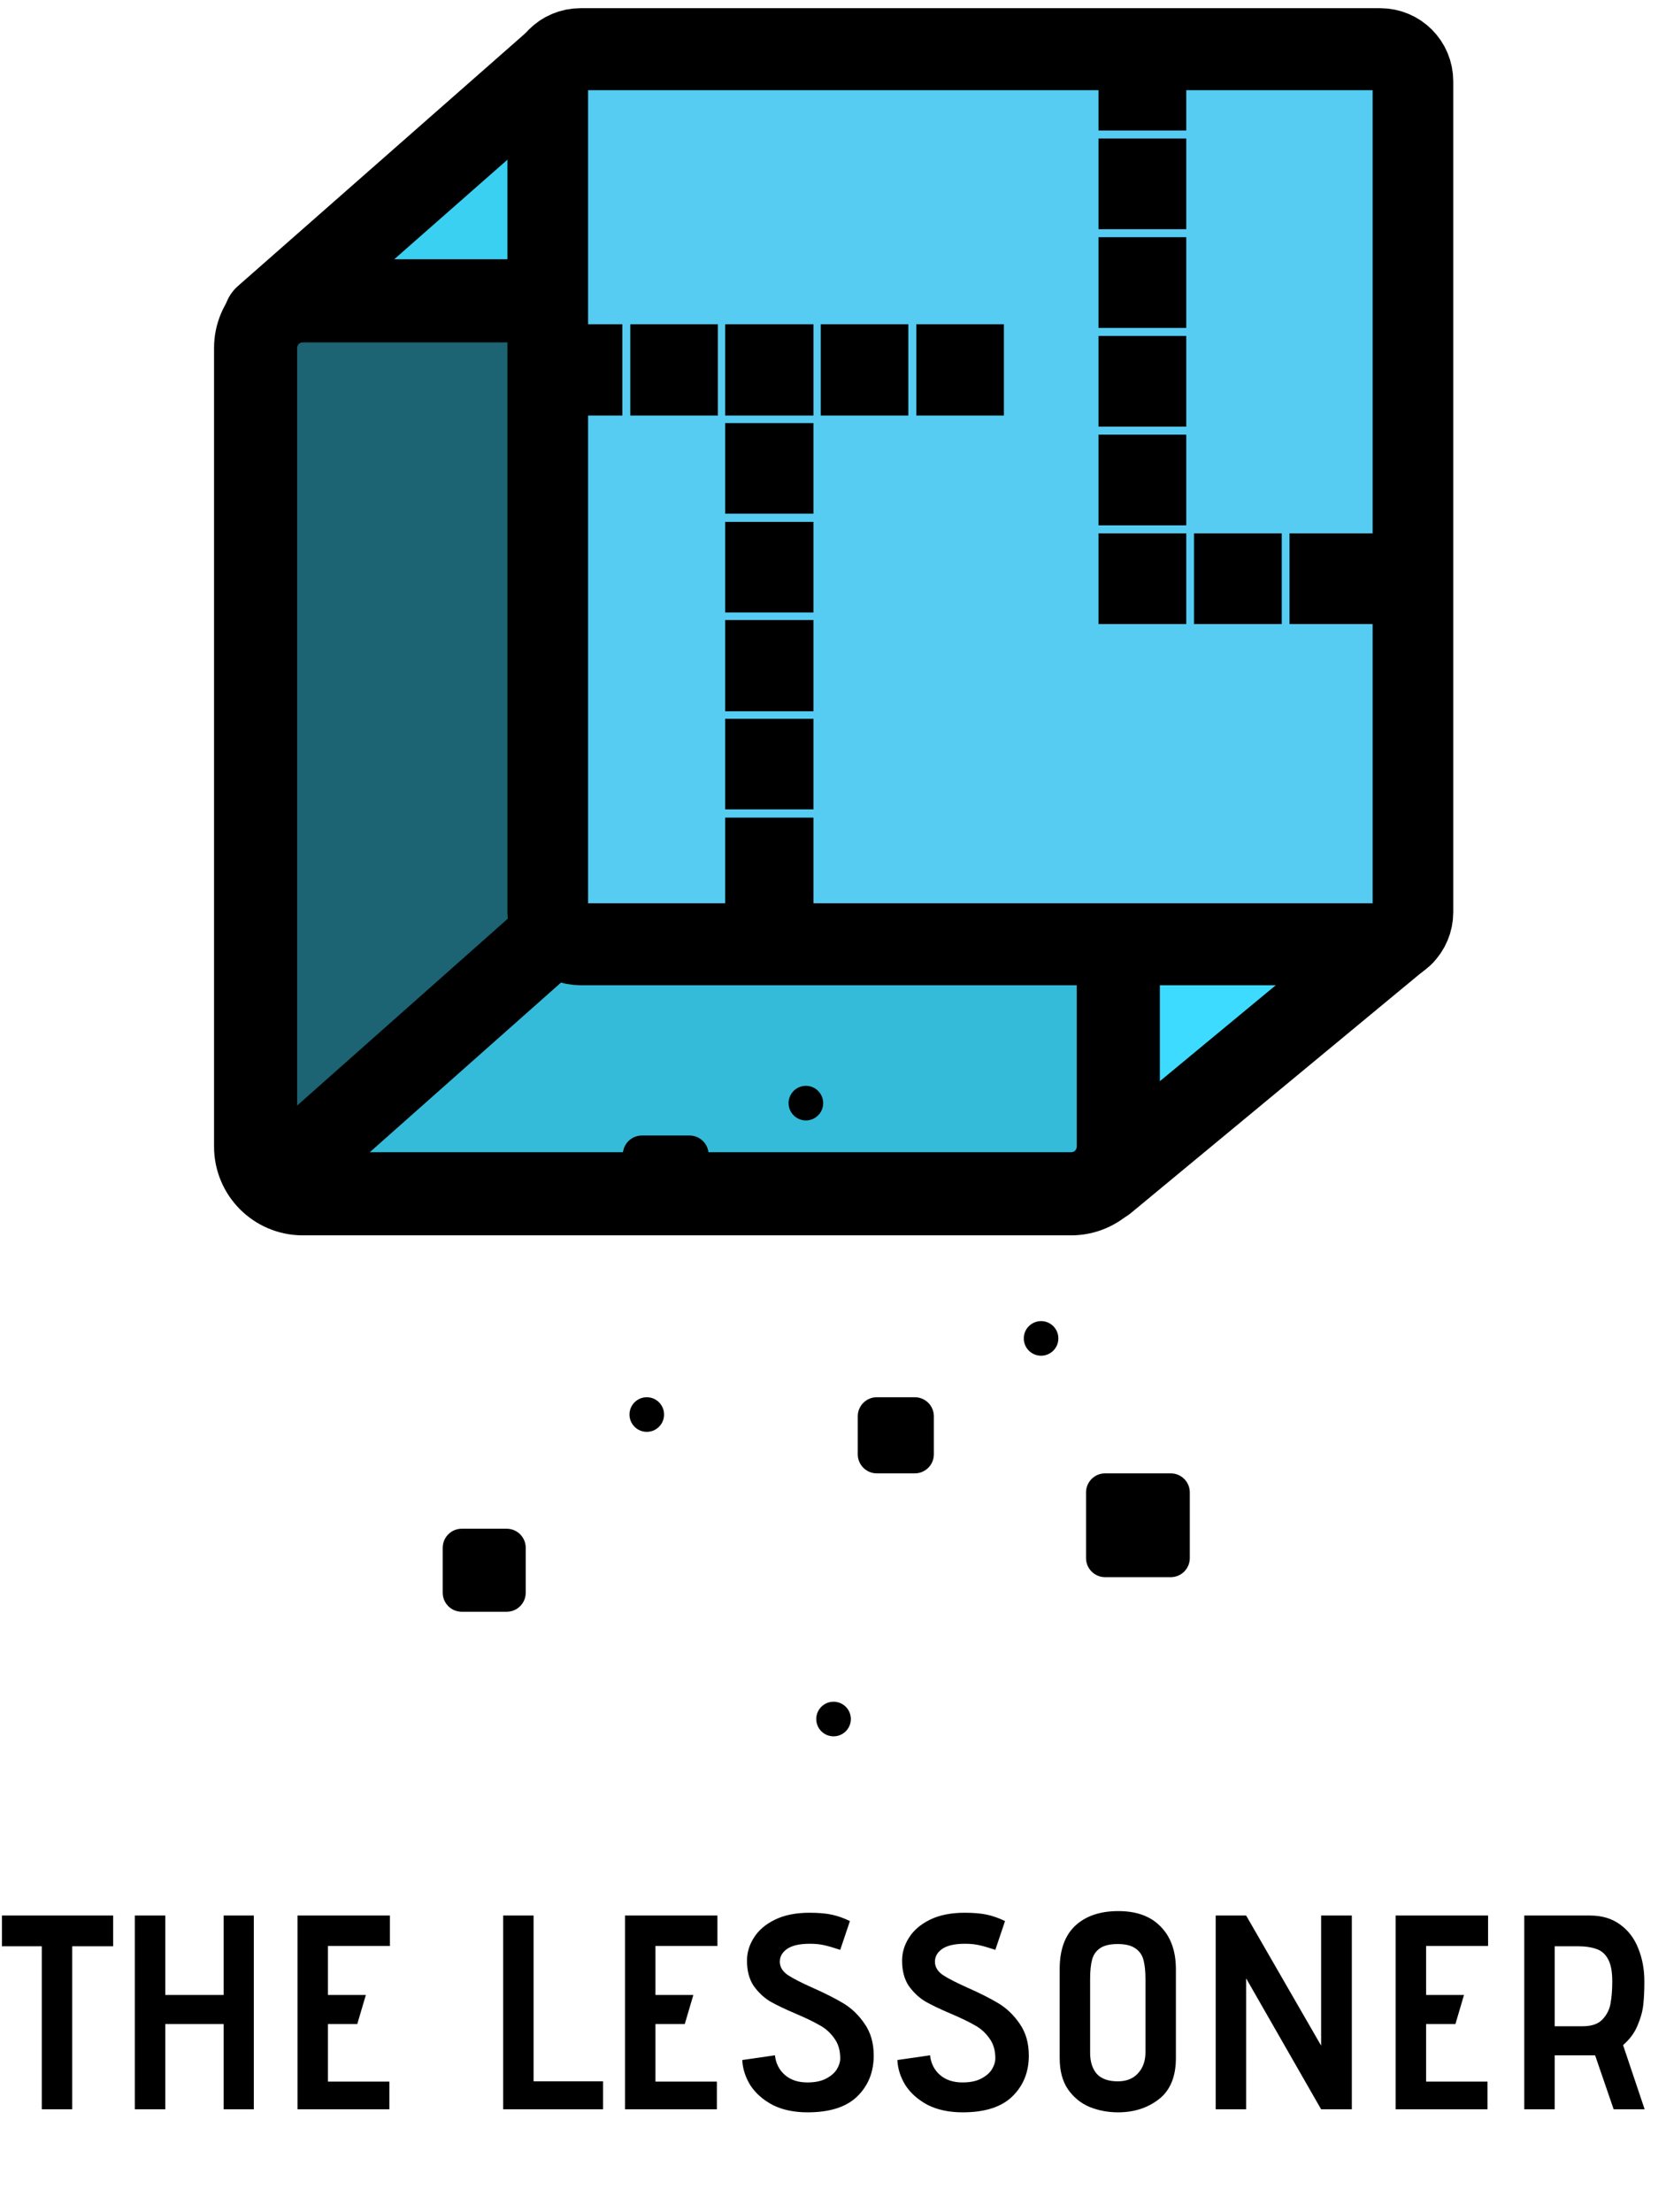 <svg width="321" height="426" viewBox="0 0 321 426" fill="none"
    xmlns="http://www.w3.org/2000/svg">
    <path d="M8.049 374.848H0.372V368.93H21.804V374.848H13.914V406.25H8.049V374.848ZM43.095 389.829H31.845V406.25H25.981V368.93H31.845V384.231H43.095V368.93H48.906V406.25H43.095V389.829ZM57.323 368.93H75.13V374.795H63.188V384.231H70.492L68.839 389.829H63.188V400.918H75.023V406.25H57.323V368.93ZM96.944 368.93H102.808V400.865H116.19V406.25H96.944V368.93ZM120.425 368.93H138.231V374.795H126.289V384.231H133.593L131.94 389.829H126.289V400.918H138.125V406.25H120.425V368.93ZM149.312 395.853C149.49 397.417 150.13 398.679 151.232 399.639C152.333 400.598 153.773 401.078 155.55 401.078C157.043 401.078 158.251 400.829 159.175 400.332C160.135 399.834 160.828 399.23 161.255 398.519C161.681 397.808 161.894 397.115 161.894 396.44C161.894 394.876 161.503 393.579 160.721 392.548C159.975 391.482 159.033 390.646 157.896 390.042C156.794 389.402 155.283 388.674 153.364 387.856C151.267 386.968 149.597 386.168 148.353 385.457C147.144 384.711 146.096 383.716 145.207 382.472C144.354 381.192 143.928 379.575 143.928 377.62C143.928 376.056 144.372 374.581 145.261 373.195C146.149 371.774 147.5 370.618 149.312 369.73C151.125 368.841 153.346 368.397 155.977 368.397C157.718 368.397 159.158 368.521 160.295 368.77C161.432 369.019 162.587 369.428 163.76 369.996L161.894 375.541C160.615 375.114 159.566 374.812 158.749 374.635C157.967 374.457 157.061 374.368 156.03 374.368C154.004 374.368 152.511 374.724 151.551 375.434C150.592 376.145 150.165 377.052 150.272 378.153C150.379 379.042 150.912 379.806 151.871 380.446C152.867 381.086 154.395 381.868 156.456 382.792C158.873 383.858 160.881 384.871 162.481 385.83C164.08 386.79 165.449 388.105 166.586 389.776C167.759 391.446 168.345 393.49 168.345 395.907C168.345 399.07 167.297 401.682 165.2 403.744C163.103 405.805 159.904 406.836 155.603 406.836C152.973 406.836 150.716 406.356 148.833 405.396C146.984 404.401 145.563 403.14 144.567 401.611C143.608 400.047 143.092 398.43 143.021 396.76L149.312 395.853ZM179.197 395.853C179.375 397.417 180.014 398.679 181.116 399.639C182.218 400.598 183.658 401.078 185.435 401.078C186.927 401.078 188.136 400.829 189.06 400.332C190.02 399.834 190.713 399.23 191.139 398.519C191.566 397.808 191.779 397.115 191.779 396.44C191.779 394.876 191.388 393.579 190.606 392.548C189.86 391.482 188.918 390.646 187.78 390.042C186.679 389.402 185.168 388.674 183.249 387.856C181.152 386.968 179.481 386.168 178.237 385.457C177.029 384.711 175.98 383.716 175.092 382.472C174.239 381.192 173.812 379.575 173.812 377.62C173.812 376.056 174.257 374.581 175.145 373.195C176.034 371.774 177.384 370.618 179.197 369.73C181.01 368.841 183.231 368.397 185.861 368.397C187.603 368.397 189.042 368.521 190.18 368.77C191.317 369.019 192.472 369.428 193.645 369.996L191.779 375.541C190.499 375.114 189.451 374.812 188.633 374.635C187.852 374.457 186.945 374.368 185.914 374.368C183.889 374.368 182.396 374.724 181.436 375.434C180.477 376.145 180.05 377.052 180.157 378.153C180.263 379.042 180.796 379.806 181.756 380.446C182.751 381.086 184.28 381.868 186.341 382.792C188.758 383.858 190.766 384.871 192.365 385.83C193.965 386.79 195.333 388.105 196.471 389.776C197.643 391.446 198.23 393.49 198.23 395.907C198.23 399.07 197.181 401.682 195.084 403.744C192.987 405.805 189.789 406.836 185.488 406.836C182.858 406.836 180.601 406.356 178.717 405.396C176.869 404.401 175.447 403.14 174.452 401.611C173.492 400.047 172.977 398.43 172.906 396.76L179.197 395.853ZM226.568 396.387C226.568 399.976 225.467 402.624 223.263 404.33C221.095 406.001 218.483 406.836 215.426 406.836C213.507 406.836 211.694 406.498 209.988 405.823C208.282 405.112 206.878 403.975 205.776 402.411C204.71 400.847 204.177 398.839 204.177 396.387V379.22C204.177 375.559 205.172 372.786 207.162 370.903C209.188 369.019 211.961 368.077 215.479 368.077C218.998 368.077 221.717 369.072 223.636 371.063C225.591 373.053 226.568 375.79 226.568 379.273V396.387ZM220.704 381.192C220.704 379.699 220.58 378.473 220.331 377.514C220.082 376.554 219.567 375.808 218.785 375.274C218.003 374.706 216.865 374.421 215.373 374.421C213.88 374.421 212.742 374.688 211.961 375.221C211.179 375.754 210.663 376.501 210.414 377.46C210.166 378.384 210.041 379.611 210.041 381.139V395.374C210.041 397.08 210.468 398.43 211.321 399.425C212.209 400.385 213.56 400.865 215.373 400.865C217.043 400.865 218.34 400.349 219.265 399.319C220.224 398.288 220.704 396.937 220.704 395.267V381.192ZM240.101 381.032V406.25H234.236V368.93H240.101L254.549 393.987V368.93H260.467V406.25H254.549L240.101 381.032ZM268.911 368.93H286.718V374.795H274.775V384.231H282.079L280.427 389.829H274.775V400.918H286.611V406.25H268.911V368.93ZM307.342 395.853H299.558V406.25H293.693V368.93H306.329C308.674 368.93 310.629 369.517 312.193 370.689C313.757 371.827 314.912 373.355 315.658 375.274C316.44 377.194 316.831 379.308 316.831 381.619C316.831 383.36 316.76 384.871 316.618 386.15C316.476 387.43 316.103 388.763 315.499 390.149C314.93 391.535 314.006 392.779 312.726 393.881L316.885 406.25H310.914L307.342 395.853ZM304.942 390.255C306.684 390.255 307.964 389.811 308.781 388.923C309.634 387.999 310.149 386.95 310.327 385.777C310.54 384.604 310.647 383.218 310.647 381.619C310.647 379.735 310.38 378.313 309.847 377.354C309.314 376.358 308.568 375.701 307.608 375.381C306.648 375.026 305.405 374.848 303.876 374.848H299.558V390.255H304.942Z" fill="black"/>
    <path d="M57.155 65.577H97.961V177.974L57.155 214.079V65.577Z" fill="#1C6373"/>
    <path d="M106.092 188.834H208.289V222.989H67.734L106.092 188.834Z" fill="#34BBD9"/>
    <path d="M98.247 50.153V21.947L65.109 50.153H98.247Z" fill="#3AD0F2"/>
    <path d="M223.003 189.536V217.743L256.142 189.536H223.003Z" fill="#3DDBFF"/>
    <path d="M264.471 17.368H113.31V173.968H264.471V17.368Z" fill="#D1D1D1"/>
    <path d="M164.346 123.142H162.397" stroke="black" stroke-width="16.011"/>
    <path d="M272.001 15.643C272.001 12.297 269.289 9.584 265.942 9.584H111.837C108.491 9.584 105.778 12.297 105.778 15.643V175.693C105.778 179.04 108.491 181.752 111.837 181.752H265.942C269.289 181.752 272.001 179.04 272.001 175.693V15.643Z" stroke="black" stroke-width="16.011"/>
    <path d="M215.472 67.026C215.472 62.007 211.403 57.938 206.383 57.938H58.337C53.317 57.938 49.248 62.007 49.248 67.026V220.834C49.248 225.854 53.317 229.923 58.337 229.923H206.383C211.403 229.923 215.472 225.854 215.472 220.834V67.026Z" stroke="black" stroke-width="16.011"/>
    <path d="M264.471 17.368H113.31V173.968H264.471V17.368Z" fill="#56CCF2"/>
    <path d="M51.109 61.122L108.54 10.631" stroke="black" stroke-width="16.011" stroke-linecap="round"/>
    <path d="M49.598 230.414L111.563 175.469" stroke="black" stroke-width="16.011"/>
    <path d="M212.823 227.444L270.254 179.923" stroke="black" stroke-width="16.011" stroke-linecap="round"/>
    <path d="M156.732 81.488H139.727V98.931H156.732V81.488Z" fill="black"/>
    <path d="M156.732 62.458H139.727V80.034H156.732V62.458Z" fill="black"/>
    <path d="M175.016 62.458H158.139V80.034H175.016V62.458Z" fill="black"/>
    <path d="M119.909 62.458H103.032V80.034H119.909V62.458Z" fill="black"/>
    <path d="M193.427 62.458H176.55V80.034H193.427V62.458Z" fill="black"/>
    <path d="M138.321 62.458H121.443V80.034H138.321V62.458Z" fill="black"/>
    <path d="M156.732 119.414H139.727V136.99H156.732V119.414Z" fill="black"/>
    <path d="M156.732 100.517H139.727V117.961H156.732V100.517Z" fill="black"/>
    <path d="M156.732 138.443H139.727V155.887H156.732V138.443Z" fill="black"/>
    <path d="M156.732 157.474H139.727V174.917H156.732V157.474Z" fill="black"/>
    <path d="M228.566 7.661H211.662V25.132H228.566V7.661Z" fill="black"/>
    <path d="M228.566 45.686H211.662V63.157H228.566V45.686Z" fill="black"/>
    <path d="M228.566 83.712H211.662V101.183H228.566V83.712Z" fill="black"/>
    <path d="M228.566 26.674H211.662V44.145H228.566V26.674Z" fill="black"/>
    <path d="M228.566 64.699H211.662V82.17H228.566V64.699Z" fill="black"/>
    <path d="M228.566 102.724H211.662V120.196H228.566V102.724Z" fill="black"/>
    <path d="M246.96 102.724H230.056V120.196H246.96V102.724Z" fill="black"/>
    <path d="M265.357 102.724H248.453V120.196H265.357V102.724Z" fill="black"/>
    <path d="M85.301 298.104L85.301 306.755C85.301 308.782 86.945 310.426 88.973 310.426L97.624 310.426C99.651 310.426 101.295 308.782 101.295 306.755L101.295 298.104C101.295 296.076 99.651 294.432 97.624 294.432L88.973 294.432C86.945 294.432 85.301 296.076 85.301 298.104Z" fill="black"/>
    <path d="M209.255 287.441L209.255 300.09C209.255 302.118 210.899 303.762 212.927 303.762L225.576 303.762C227.604 303.762 229.247 302.118 229.247 300.09L229.247 287.441C229.247 285.414 227.604 283.77 225.576 283.77L212.927 283.77C210.899 283.77 209.255 285.414 209.255 287.441Z" fill="black"/>
    <path d="M165.271 272.78L165.271 280.098C165.271 282.126 166.915 283.77 168.943 283.77L176.261 283.77C178.289 283.77 179.933 282.126 179.933 280.098L179.933 272.78C179.933 270.752 178.289 269.108 176.261 269.108L168.943 269.108C166.915 269.108 165.271 270.752 165.271 272.78Z" fill="black"/>
    <path d="M200.591 261.111C202.432 261.111 203.923 259.62 203.923 257.779C203.923 255.939 202.432 254.447 200.591 254.447C198.751 254.447 197.259 255.939 197.259 257.779C197.259 259.62 198.751 261.111 200.591 261.111Z" fill="black"/>
    <path d="M124.62 275.773C126.46 275.773 127.952 274.281 127.952 272.441C127.952 270.6 126.46 269.109 124.62 269.109C122.78 269.109 121.288 270.6 121.288 272.441C121.288 274.281 122.78 275.773 124.62 275.773Z" fill="black"/>
    <path d="M160.607 334.417C162.447 334.417 163.939 332.926 163.939 331.085C163.939 329.245 162.447 327.753 160.607 327.753C158.766 327.753 157.274 329.245 157.274 331.085C157.274 332.926 158.766 334.417 160.607 334.417Z" fill="black"/>
    <path d="M155.275 215.795C157.116 215.795 158.608 214.303 158.608 212.463C158.608 210.623 157.116 209.131 155.275 209.131C153.435 209.131 151.943 210.623 151.943 212.463C151.943 214.303 153.435 215.795 155.275 215.795Z" fill="black"/>
    <path d="M120.01 222.375L120.01 231.51C120.01 233.538 121.654 235.182 123.682 235.182L132.86 235.182C134.888 235.182 136.532 233.538 136.532 231.51L136.532 222.375C136.532 220.347 134.888 218.703 132.86 218.703L123.682 218.703C121.654 218.703 120.01 220.347 120.01 222.375Z" fill="black"/>
</svg>
